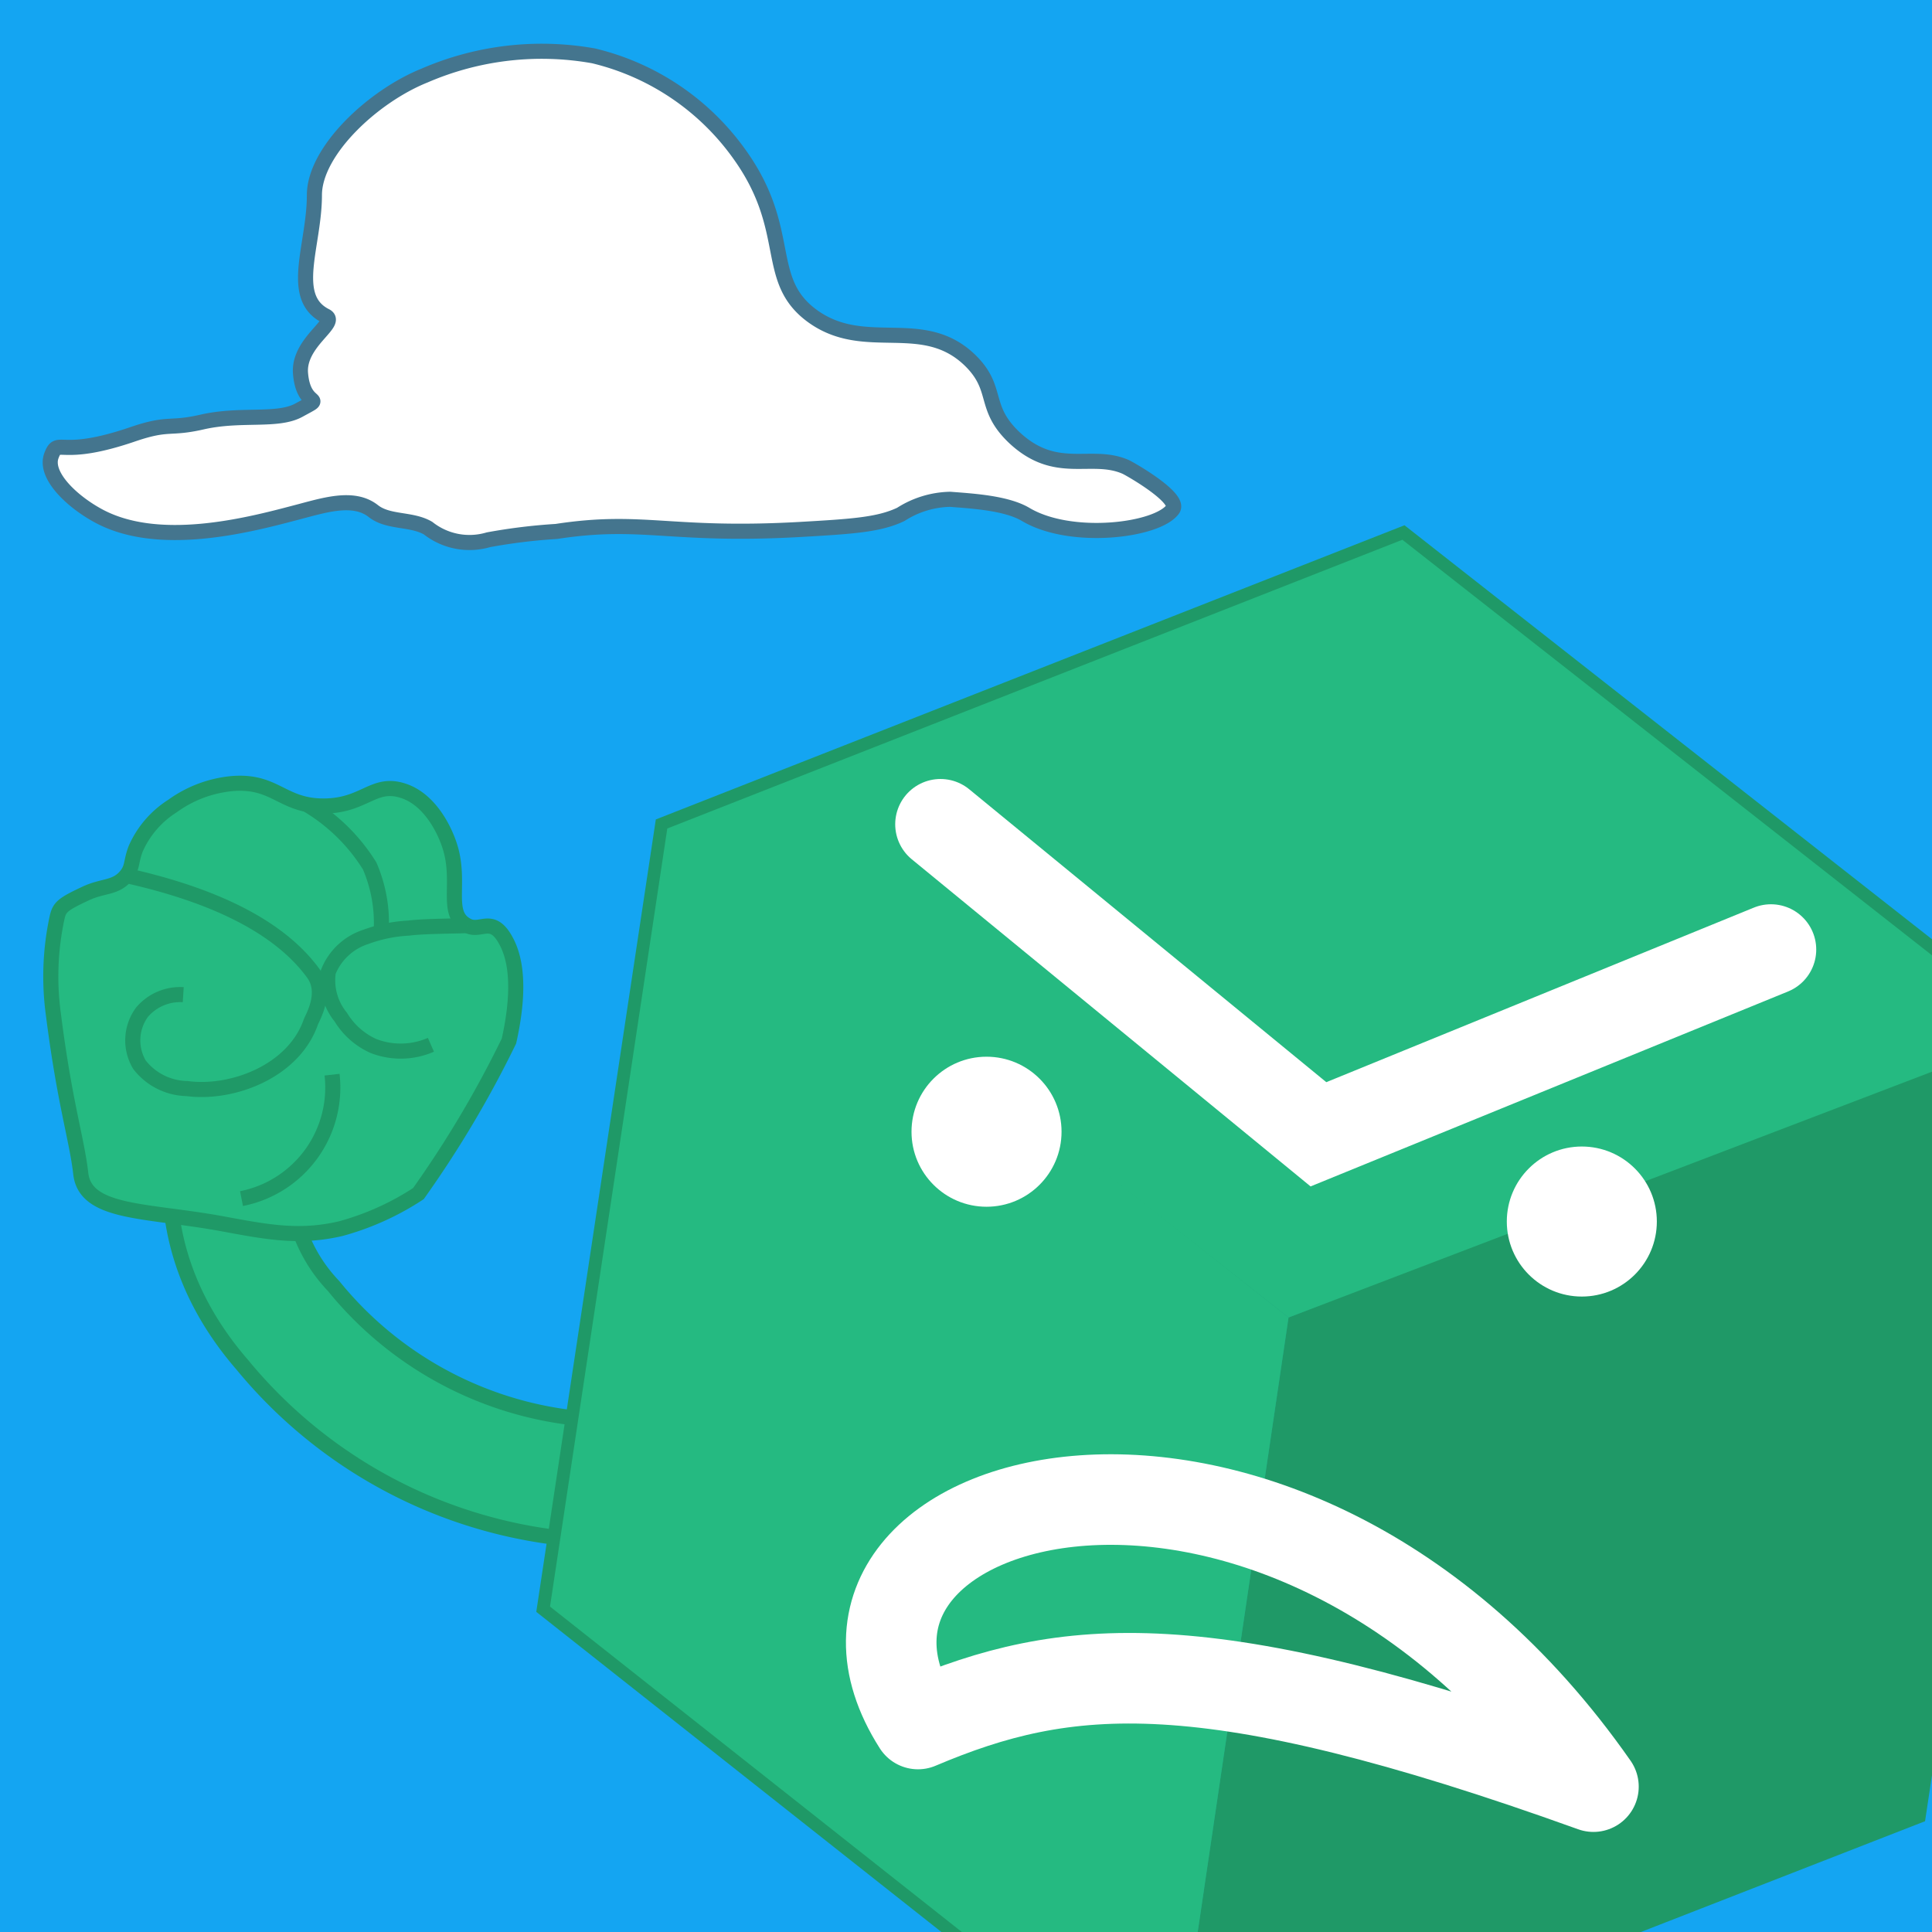 <svg xmlns="http://www.w3.org/2000/svg" xmlns:xlink="http://www.w3.org/1999/xlink" viewBox="0 0 128 128"><defs><style>.cls-1,.cls-10,.cls-9{fill:none;}.cls-2,.cls-3{fill:#14a5f2;}.cls-3,.cls-4{stroke:#1f9967;}.cls-10,.cls-3,.cls-4{stroke-miterlimit:10;}.cls-4,.cls-7{fill:#25ba81;}.cls-5{clip-path:url(#clip-path);}.cls-6{fill:#1f9967;}.cls-11,.cls-8{fill:#fff;}.cls-10,.cls-9{stroke:#fff;stroke-width:6px;}.cls-10,.cls-11,.cls-9{stroke-linecap:round;}.cls-11,.cls-9{stroke-linejoin:round;}.cls-11{stroke:#44758e;}</style><clipPath id="clip-path"><rect class="cls-1" y="32.07" width="128" height="95.93"/></clipPath></defs><g id="Layer_16" data-name="Layer 16"><rect class="cls-2" width="128" height="128"/><path class="cls-3" d="M15.43,75.93c-.47,2.78-.37,7.23,3.65,11.88A28.13,28.13,0,0,0,39.46,98.07a37.17,37.17,0,0,0,15.41-2.45"/><path class="cls-4" d="M41.6,102.13c-.78,0-1.58,0-2.39-.07A32,32,0,0,1,16.06,90.43c-4.94-5.7-5.21-11.4-4.57-15.17l7.89,1.33A10.21,10.21,0,0,0,22.1,85.2a24,24,0,0,0,17.61,8.87,33.1,33.1,0,0,0,13.72-2.18l2.89,7.46A41.2,41.2,0,0,1,41.6,102.13Z"/></g><g id="Layer_18" data-name="Layer 18"><g class="cls-5"><polyline class="cls-6" points="77.57 140.01 77.81 140.05 127.54 120.66 135.46 68.15 134.6 68.02 85.37 87.29"/><polyline class="cls-6" points="135.46 68.15 135.47 68.09 93.05 34.8 43.45 54.29 85.37 87.29"/><polyline class="cls-6" points="43.72 54.32 43.45 54.29 35.53 106.79 77.57 140.01 85.37 87.29"/><polyline class="cls-6" points="77.72 139.06 77.95 139.09 126.78 120.06 134.55 68.5 133.71 68.37 85.37 87.29"/><polyline class="cls-7" points="134.55 68.5 134.56 68.44 92.91 35.76 44.21 54.89 85.37 87.29"/><polyline class="cls-7" points="44.48 54.92 44.21 54.89 36.44 106.44 77.72 139.06 85.37 87.29"/><circle class="cls-8" cx="65.36" cy="74.98" r="4.97"/><circle class="cls-8" cx="104.8" cy="80.93" r="4.97"/><path class="cls-9" d="M105.57,118.37C85,88.92,50.88,98.65,60.82,114.22,70.6,110.08,79.74,109.08,105.57,118.37Z"/><polyline class="cls-10" points="62.31 54.61 87.35 75.15 117.33 62.91"/><path class="cls-4" d="M5.35,77.75c.3,2.68,4.33,2.41,9.28,3.31,2.94.54,5.14,1,7.95.34a18,18,0,0,0,5.14-2.32,70.89,70.89,0,0,0,6-10.11c.36-1.62.85-4.52-.11-6.47s-1.72-.72-2.61-1.16c-1.62-.78-.35-2.91-1.26-5.46-.12-.35-1-2.81-3-3.48s-2.57,1-5.31,1-3.17-1.7-6-1.49a8,8,0,0,0-4,1.49A6.41,6.41,0,0,0,9,56.21c-.35.89-.19,1.26-.66,1.82-.68.82-1.52.63-2.65,1.16-1.56.73-1.75.91-1.91,1.61a18.53,18.53,0,0,0-.24,6.43C4.29,73.13,5.1,75.51,5.35,77.75Z"/><path class="cls-4" d="M12.14,65.9a3.31,3.31,0,0,0-2.73,1.16,3.15,3.15,0,0,0-.17,3.48,4.08,4.08,0,0,0,3.15,1.58c3,.4,7.06-1.14,8.2-4.4.13-.34,1.1-1.94.17-3.23C18.4,61.25,13.83,59.22,8.33,58"/><path class="cls-4" d="M28.55,69.22a5,5,0,0,1-3.81.08,4.85,4.85,0,0,1-2.16-1.91,3.86,3.86,0,0,1-.83-3,4,4,0,0,1,2.49-2.32,9.56,9.56,0,0,1,2.82-.58c1.1-.14,3.28-.13,3.91-.17"/><path class="cls-4" d="M16,79.41a7.5,7.5,0,0,0,6-8.21"/><path class="cls-4" d="M20.29,53.28a12.19,12.19,0,0,1,4.2,4.09,9.51,9.51,0,0,1,.76,4.41"/></g><path class="cls-11" d="M6.42,34.12c4,2.25,10,.68,13.11-.14,1.86-.48,3.85-1.17,5.19-.13,1,.8,2.52.49,3.64,1.14a4.43,4.43,0,0,0,4,.77,37.61,37.61,0,0,1,4.5-.55c5.74-.88,7.52.35,16.12-.13,3.48-.2,5.25-.31,6.7-1a6.28,6.28,0,0,1,3.27-1c1.38.11,3.7.23,5,1,3,1.79,8.73,1.08,9.75-.34.55-.76-2.91-2.72-3.13-2.81-2.29-1-4.59.67-7.38-1.95-2.1-2-1-3.19-2.87-5.06-3.16-3.13-7-.42-10.52-3-3.26-2.4-1.2-5.64-4.78-10.66a16.61,16.61,0,0,0-9.7-6.56A19.54,19.54,0,0,0,28.14,5c-3.42,1.37-7.31,5-7.31,7.93,0,3.32-1.72,6.76.74,8,.91.45-1.83,1.73-1.66,3.81.2,2.43,1.8,1.39-.1,2.43-1.43.79-3.84.2-6.42.79-2.19.5-2.17,0-4.5.78-5,1.73-5,.19-5.48,1.44S4.63,33.12,6.42,34.12Z"/></g></svg>